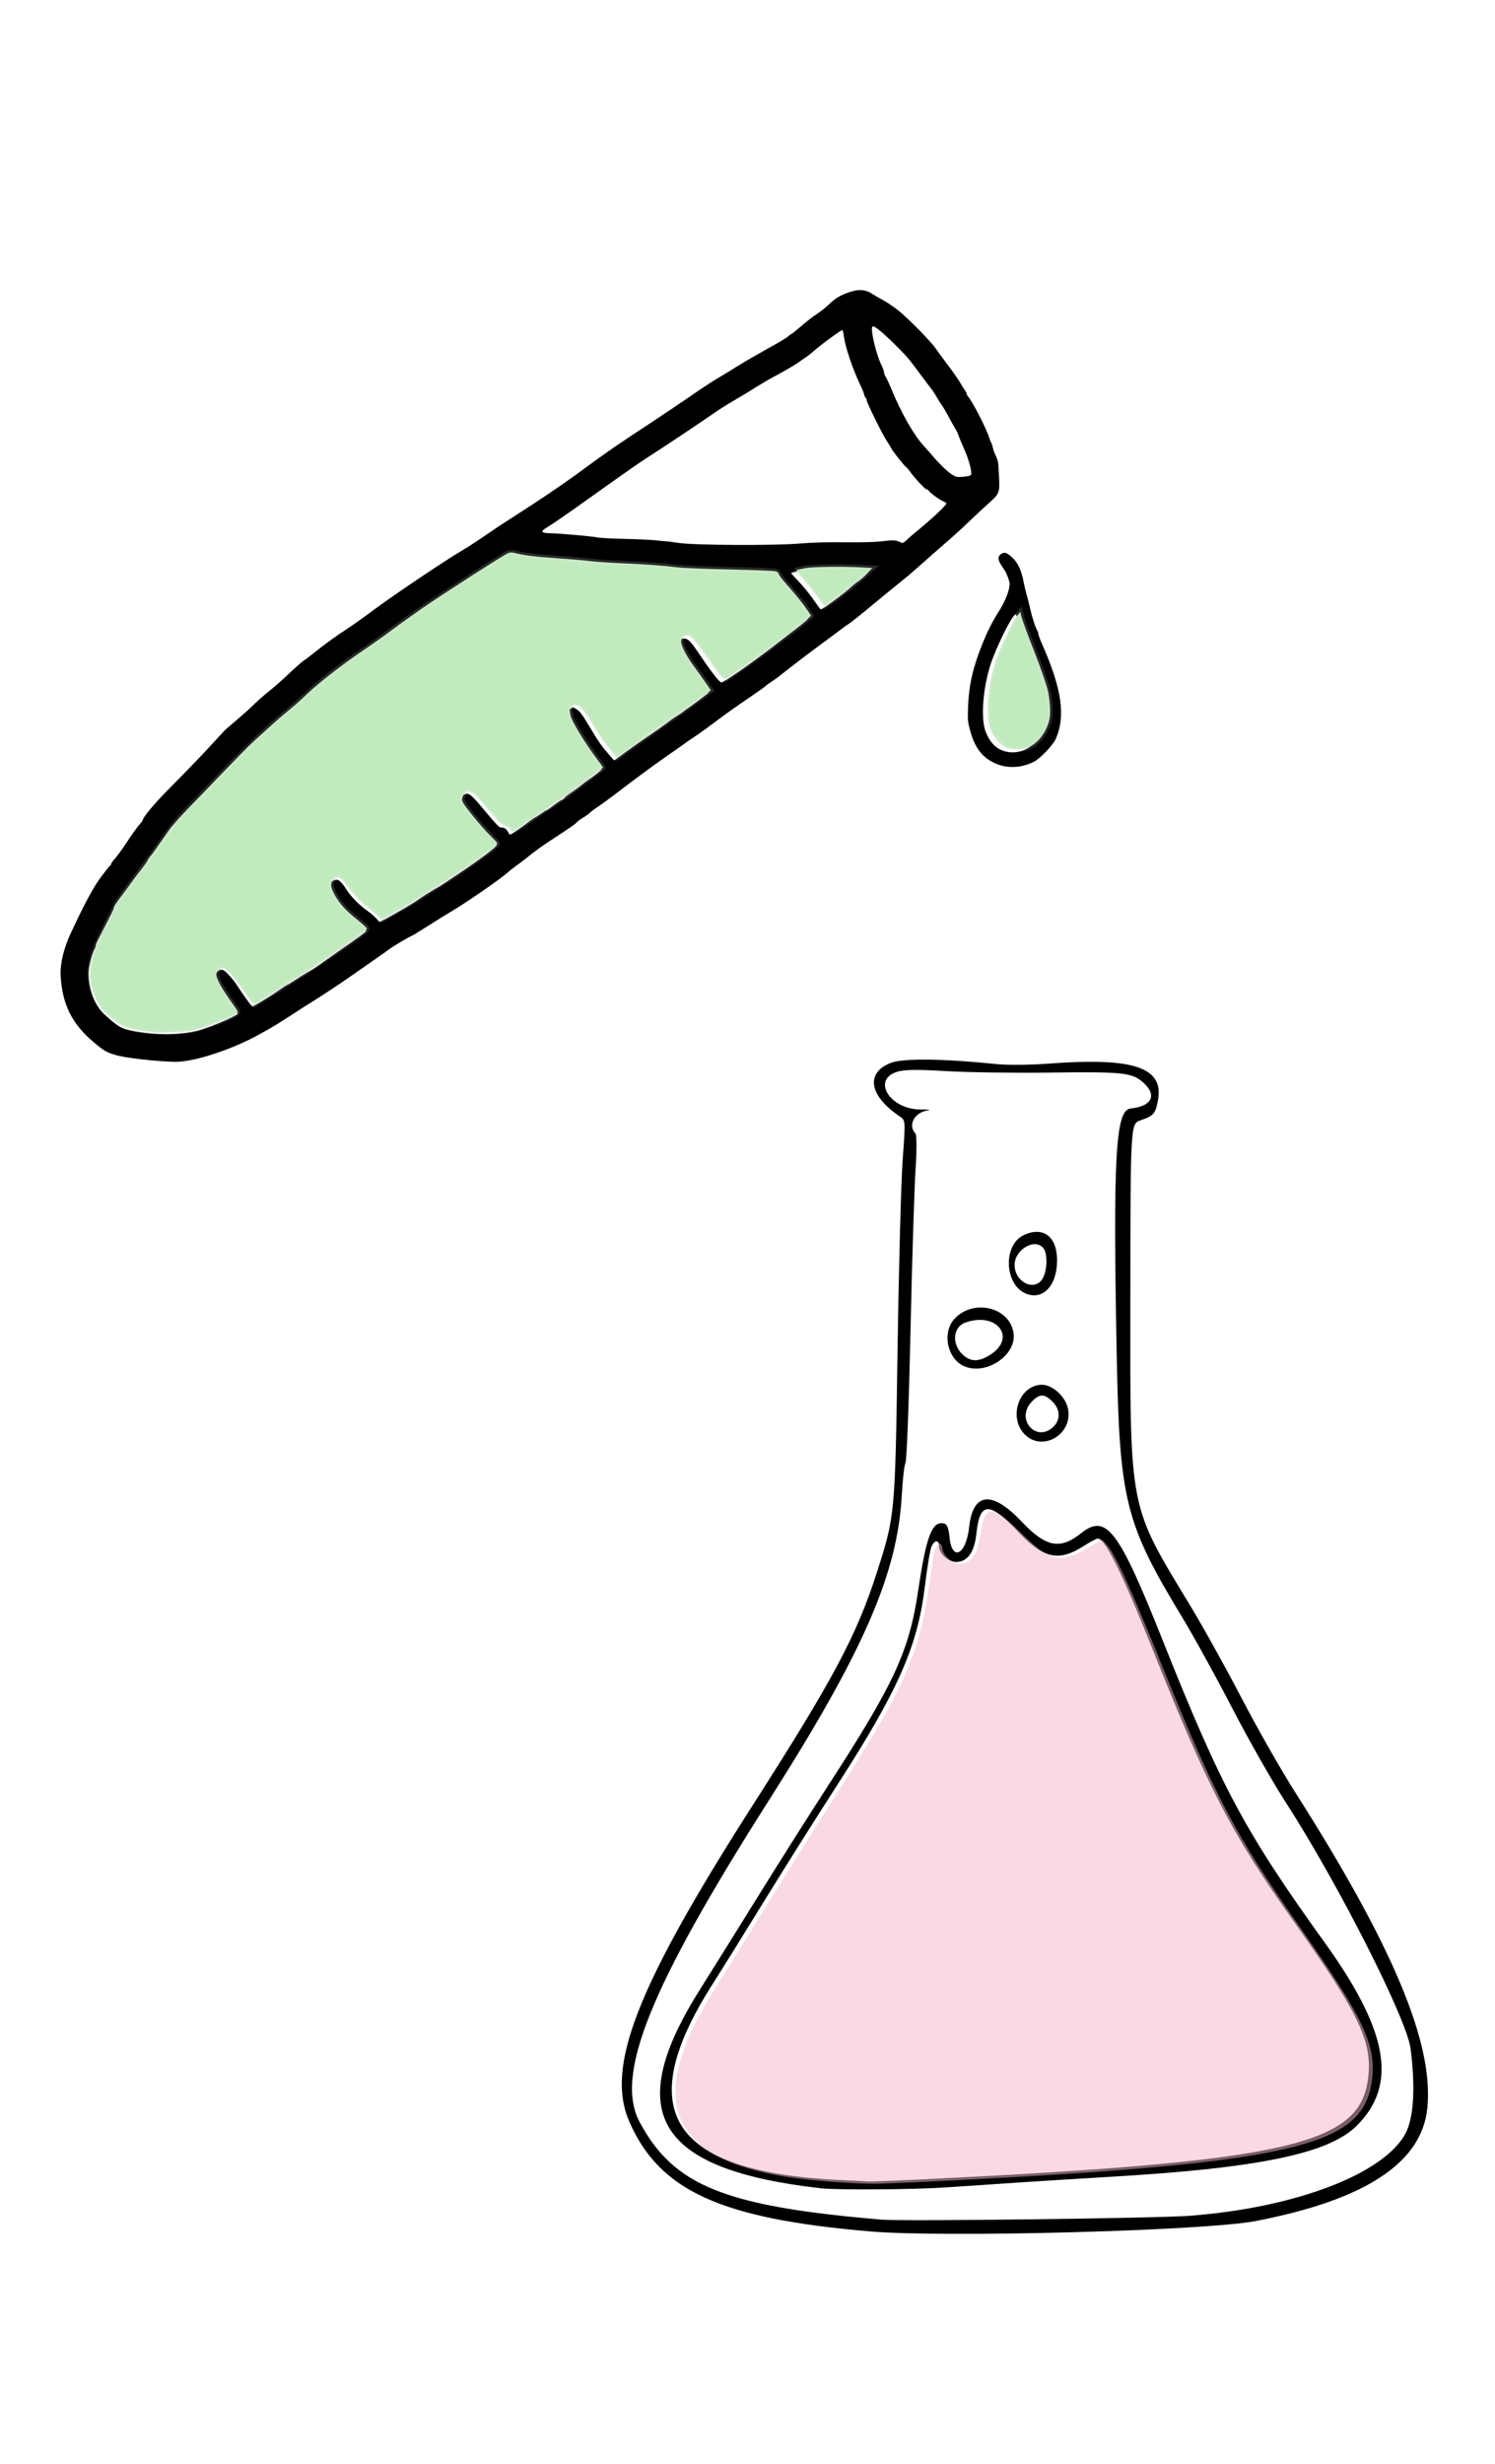 <?xml version="1.0" encoding="UTF-8" standalone="no"?>
<svg
   xmlns:dc="http://purl.org/dc/elements/1.1/"
   xmlns:cc="http://creativecommons.org/ns#"
   xmlns:rdf="http://www.w3.org/1999/02/22-rdf-syntax-ns#"
   xmlns:svg="http://www.w3.org/2000/svg"
   xmlns="http://www.w3.org/2000/svg"
   xmlns:sodipodi="http://sodipodi.sourceforge.net/DTD/sodipodi-0.dtd"
   xmlns:inkscape="http://www.inkscape.org/namespaces/inkscape"
   width="8.5in"
   height="14in"
   viewBox="0 0 1014.73 1671.32"
   version="1.1"
   id="svg840"
   inkscape:version="1.0 (4035a4fb49, 2020-05-01)"
   sodipodi:docname="titration.svg">
  <style
     id="style1403"></style>
  <defs
     id="defs834" />
  <sodipodi:namedview
     id="base"
     pagecolor="#ffffff"
     bordercolor="#666666"
     borderopacity="1.0"
     inkscape:pageopacity="0.0"
     inkscape:pageshadow="2"
     inkscape:zoom="0.3160573"
     inkscape:cx="486.94464"
     inkscape:cy="355.29112"
     inkscape:document-units="mm"
     inkscape:current-layer="g1453"
     inkscape:document-rotation="0"
     showgrid="false"
     scale-x="1e-05"
     units="mm"
     inkscape:window-width="1920"
     inkscape:window-height="1051"
     inkscape:window-x="-9"
     inkscape:window-y="-9"
     inkscape:window-maximized="1" />
  <g
     inkscape:label="Layer 1"
     inkscape:groupmode="layer"
     id="layer1">
    <g
       id="g1453"
       transform="matrix(1.753,0,0,1.753,-856.261,349.922)">
      <path
         id="path881"
         d="m 825.341,663.874 c -57.808,-4.915 -81.488,-15.691 -93.189,-42.407 -9.343,-21.333 2.747,-52.219 48.3,-123.382 30.604,-47.81 39.728,-64.929 47.47,-89.066 7.121,-22.201 7.107,-22.047 8.064,-86.378 0.479,-32.165 1.371,-65.287 1.984,-73.606 1.113,-15.116 1.112,-15.125 -1.142,-16.637 -11.903,-7.982 -13.366,-16.925 -3.392,-20.735 4.741,-1.811 20.423,-1.622 40.807,0.491 4.159,0.431 13.234,0.353 20.166,-0.173 33.026,-2.507 44.774,1.427 42.395,14.196 -0.97,5.206 -1.629,5.962 -6.726,7.717 -3.907,1.345 -3.907,1.345 -3.96,68.741 -0.065,83.206 -0.795,79.472 23.332,119.323 4.868,8.041 13.762,24.056 19.763,35.589 6.001,11.533 15.304,27.867 20.673,36.299 38.001,59.683 53.747,97.28 51.22,122.298 -2.139,21.167 -23.942,35.509 -66.444,43.707 -19.518,3.765 -120.391,6.482 -149.321,4.023 z m 123.515,-6.038 c 41.155,-3.056 75.666,-16.246 83.898,-32.064 3.101,-5.958 3.781,-17.843 1.869,-32.668 -1.482,-11.499 -28.187,-64.119 -48.402,-95.377 -5.063,-7.829 -14.334,-24.138 -20.601,-36.242 -6.267,-12.104 -14.954,-27.877 -19.303,-35.052 -22.291,-36.77 -24.397,-45.213 -25.489,-102.164 -1.461,-76.199 -0.441,-94.314 5.342,-94.913 8.543,-0.885 10.504,-5.394 4.533,-10.418 -4.158,-3.499 -7.916,-3.861 -36.294,-3.494 -13.587,0.175 -31.531,-0.087 -39.875,-0.583 -11.339,-0.674 -16.115,-0.591 -18.906,0.33 -9.701,3.202 -2.475,14.545 9.252,14.522 3.118,-0.007 4.307,0.183 2.644,0.419 -5.015,0.712 -7.633,5.727 -4.631,8.872 0.542,0.568 0.563,6.298 0.052,14.066 -0.474,7.209 -1.349,35.275 -1.944,62.368 -0.595,27.093 -1.464,50.007 -1.932,50.919 -0.468,0.912 -1.124,6.65 -1.458,12.75 -1.653,30.246 -14.749,60.281 -51.4,117.883 -46.24,72.672 -59.816,106.449 -50.081,124.597 13.225,24.654 32.985,32.608 93.75,37.738 8.209,0.693 106.097,-0.531 118.978,-1.487 z M 806.184,647.17 c -63.891,-7.283 -77.006,-29.214 -46.343,-77.496 3.17,-4.991 12.685,-20.24 21.145,-33.887 8.46,-13.647 20.797,-33.157 27.417,-43.357 26.418,-40.706 32.044,-52.857 35.629,-76.948 3.065,-20.595 5.295,-26.456 9.746,-25.611 1.37,0.26 1.936,1.574 2.317,5.377 0.964,9.627 6.442,6.798 7.603,-3.925 1.456,-13.456 8.809,-14.268 20.218,-2.233 9.514,10.037 14.942,11.119 23.131,4.611 9.741,-7.741 14.472,-1.531 31.608,41.485 22.654,56.869 31.892,74.089 62.74,116.951 24.711,34.334 28.303,55.132 12.256,70.953 -10.883,10.729 -38.08,16.327 -95.545,19.665 -10.537,0.612 -26.19,1.586 -34.786,2.164 -8.596,0.578 -21.527,1.447 -28.736,1.932 -12.575,0.845 -42.086,1.041 -48.398,0.321 z m 38.315,-3.383 c 140.699,-6.831 169.769,-13.213 173.525,-38.094 2.195,-14.545 -2.673,-25.097 -28.224,-61.177 -24.605,-34.744 -33.375,-51.63 -55.269,-106.424 -11.56,-28.929 -18.214,-42.348 -20.997,-42.348 -0.498,0 -3.051,1.361 -5.674,3.025 -9.516,6.035 -15.366,4.744 -25.105,-5.537 -11.309,-11.939 -14.946,-11.814 -16.239,0.559 -0.755,7.227 -3.463,11.029 -7.855,11.029 -3.067,0 -6.6,-3.238 -6.6,-6.05 0,-2.714 -1.835,-2.56 -2.998,0.252 -0.516,1.248 -1.668,8.29 -2.561,15.65 -2.77,22.84 -10.409,40.09 -33.814,76.357 -7.874,12.2 -20.451,32.165 -27.95,44.365 -7.499,12.2 -16.743,27.07 -20.542,33.043 -31.646,49.754 -15.705,72.922 52.07,75.675 3.882,0.158 7.512,0.359 8.066,0.447 0.555,0.088 9.629,-0.258 20.166,-0.77 z M 885.258,355.489 c -6.582,-6.581 -2.2,-19.235 6.661,-19.235 4.165,0 9.202,4.685 10.082,9.376 1.843,9.823 -9.878,16.724 -16.743,9.859 z m 11.169,-3.102 c 2.725,-2.725 2.539,-6.627 -0.458,-9.625 -3.168,-3.168 -5.087,-3.123 -8.16,0.193 -6.289,6.785 2.093,15.957 8.619,9.432 z m -35.41,-23.698 c -5.842,-3.175 -7.609,-12.468 -3.335,-17.547 7.049,-8.377 21.67,-5.193 23.205,5.053 1.34,8.951 -11.515,17.033 -19.869,12.493 z m 10.945,-4.112 c 10.224,-6.612 2.457,-16.649 -9.625,-12.437 -5.27,1.837 -5.497,9.067 -0.41,13.068 2.848,2.24 5.891,2.049 10.035,-0.631 z m 13.765,-23.593 c -8.375,-3.384 -9.01,-18.789 -0.932,-22.622 7.414,-3.518 12.812,0.372 12.947,9.331 0.15,9.96 -5.31,16 -12.015,13.291 z m 6.277,-5.599 c 1.976,-3.016 2.206,-9.878 0.404,-12.05 -3.305,-3.982 -11.105,0.61 -11.105,6.537 0,6.536 7.499,10.4 10.701,5.513 z"
         style="fill:#000000;fill-opacity:1;stroke-width:1.008" />
      <g
         transform="matrix(0.353,0,0,0.353,494.786,-165.405)"
         id="g843">
        <g
           transform="matrix(0.112,0,0,-0.112,-75.287,1317.609)"
           fill="#000000"
           stroke="none"
           id="g6">
          <path
             d="m 8802,9760 c -76,-29 -115,-55 -185,-122 -23,-22 -71,-59 -107,-83 -36,-23 -105,-77 -153,-119 -49,-42 -92,-76 -95,-76 -4,0 -19,-11 -34,-25 -14,-13 -102,-66 -195,-116 -92,-51 -220,-125 -283,-164 -63,-40 -151,-93 -195,-119 -44,-25 -132,-82 -195,-125 -177,-122 -403,-274 -649,-435 -196,-130 -312,-211 -560,-394 -150,-109 -353,-246 -611,-411 -80,-51 -165,-107 -190,-124 -136,-94 -261,-176 -305,-201 -159,-92 -682,-443 -877,-589 -84,-63 -187,-136 -228,-163 -161,-107 -227,-154 -378,-274 -31,-25 -69,-53 -83,-62 -14,-9 -75,-63 -135,-120 -60,-57 -143,-130 -184,-163 -41,-32 -106,-88 -144,-124 -37,-36 -73,-70 -80,-76 -6,-5 -43,-37 -81,-71 -39,-33 -83,-71 -99,-85 -37,-30 -39,-32 -165,-170 -103,-112 -193,-206 -456,-473 -116,-118 -225,-250 -225,-273 0,-4 -10,-19 -23,-33 -30,-33 -82,-106 -154,-215 -33,-49 -76,-108 -96,-130 -20,-22 -37,-45 -37,-52 0,-6 -4,-13 -9,-15 -5,-1 -45,-52 -89,-111 -75,-100 -160,-258 -295,-547 -71,-150 -107,-303 -101,-420 15,-278 110,-471 319,-647 105,-89 127,-102 217,-129 100,-30 402,-64 588,-67 185,-2 568,124 835,276 22,13 67,38 100,56 33,19 112,68 175,109 63,41 131,85 150,97 140,86 326,208 436,285 58,41 169,118 245,171 77,53 147,103 157,111 22,19 207,128 217,128 4,0 72,42 151,92 80,51 179,113 222,138 152,89 503,331 567,391 11,11 45,37 75,59 30,22 66,49 80,60 14,10 54,42 89,70 36,28 97,72 135,97 202,132 296,196 296,203 0,5 26,25 59,44 32,20 64,43 72,52 7,9 37,31 66,50 30,19 104,73 166,120 216,165 373,281 479,355 59,41 131,91 160,112 89,64 113,80 188,130 39,27 126,90 193,141 67,51 194,141 282,200 88,60 171,118 185,131 14,13 39,31 56,41 17,11 48,33 69,49 21,17 64,50 96,75 99,78 190,147 304,231 155,114 163,120 215,160 25,20 55,41 66,47 20,10 152,116 254,202 44,37 269,221 339,277 19,16 80,69 135,118 55,50 152,134 215,189 64,54 171,151 237,215 67,64 156,147 198,184 107,96 109,102 102,262 -3,72 -8,140 -12,151 -7,23 -23,63 -34,84 -4,9 -11,31 -15,50 -4,19 -11,40 -15,45 -4,6 -13,28 -20,50 -27,88 -166,359 -207,403 -7,7 -13,19 -13,26 0,7 -9,24 -19,37 -10,14 -31,47 -46,74 -16,27 -69,104 -119,170 -50,66 -104,140 -121,165 -44,65 -277,302 -370,375 -44,34 -109,78 -145,97 -36,19 -87,49 -114,66 -66,42 -138,43 -244,2 z m 348,-384 c 89,-77 243,-232 278,-281 20,-27 39,-52 42,-55 3,-3 34,-45 70,-94 36,-48 77,-102 91,-120 14,-17 38,-53 53,-81 16,-27 39,-64 52,-82 13,-17 45,-71 70,-120 26,-48 55,-99 64,-113 9,-14 25,-47 34,-75 10,-27 31,-77 46,-110 51,-112 85,-240 71,-264 -5,-8 -36,-15 -74,-18 -58,-5 -71,-3 -109,20 -42,25 -134,113 -199,192 -18,22 -55,63 -81,91 -96,105 -220,321 -317,557 -22,54 -47,107 -56,120 -8,12 -15,31 -15,42 0,11 -12,43 -25,70 -53,105 -111,355 -89,378 9,8 42,-12 94,-57 z m -375,-28 c 13,-111 85,-323 165,-493 16,-33 32,-72 35,-88 4,-15 11,-30 16,-33 5,-3 9,-12 9,-21 0,-24 156,-339 199,-403 20,-30 40,-62 43,-70 8,-21 128,-173 145,-183 7,-4 23,-23 36,-41 38,-56 149,-176 163,-176 7,0 17,-6 21,-13 12,-21 102,-86 139,-102 19,-8 34,-18 34,-23 0,-19 -153,-162 -309,-288 -13,-10 -31,-26 -40,-34 -80,-74 -75,-71 -107,-55 -40,19 -72,20 -179,6 -56,-7 -190,-11 -355,-9 -175,2 -324,-2 -440,-12 -251,-22 -1039,-18 -1195,6 -60,9 -117,16 -125,16 -8,0 -51,4 -95,9 -44,5 -179,11 -300,14 -121,2 -245,9 -275,15 -65,12 -369,39 -455,40 -33,0 -67,5 -75,10 -16,10 -4,22 66,65 38,23 173,116 254,174 30,22 78,56 105,75 28,19 88,62 135,96 47,33 101,71 120,85 19,14 80,56 135,95 103,73 176,122 325,218 104,67 427,283 533,357 42,30 132,87 200,126 67,39 163,97 212,129 50,31 135,81 190,110 94,50 215,121 239,141 6,5 30,22 53,37 23,15 56,41 75,57 65,60 271,212 290,214 3,1 9,-23 13,-51 z M 5534,7191 c 34,-11 148,-31 193,-35 71,-7 195,-16 263,-20 210,-13 268,-19 295,-27 17,-5 104,-11 195,-14 203,-6 468,-23 575,-36 177,-23 296,-29 652,-32 389,-3 403,-5 403,-47 0,-10 44,-65 98,-123 54,-57 121,-137 148,-177 27,-39 55,-80 62,-90 15,-21 45,4 -348,-298 -218,-166 -471,-342 -493,-342 -8,0 -36,28 -63,63 -48,62 -68,89 -172,242 -67,99 -95,125 -132,125 -44,0 -62,-33 -49,-88 9,-42 106,-200 154,-252 13,-14 48,-62 79,-108 l 56,-84 -68,-52 c -37,-28 -89,-67 -117,-86 -27,-18 -52,-37 -55,-40 -3,-4 -32,-24 -65,-45 -33,-20 -78,-52 -100,-70 -22,-17 -98,-71 -170,-120 -71,-48 -179,-124 -239,-168 l -109,-81 -31,35 c -90,102 -115,137 -206,289 -81,135 -98,157 -137,181 -30,19 -34,19 -49,5 -8,-9 -20,-16 -26,-16 -17,0 -2,-92 20,-131 96,-168 149,-250 235,-364 l 69,-90 -34,-28 c -18,-16 -55,-44 -83,-62 -27,-19 -59,-42 -70,-52 -11,-10 -55,-43 -97,-72 -43,-29 -78,-57 -78,-61 0,-4 -12,-12 -26,-19 -15,-6 -52,-32 -84,-56 -32,-25 -62,-45 -66,-45 -3,0 -29,-16 -55,-35 -27,-19 -52,-35 -55,-35 -4,0 -52,-34 -89,-63 -37,-29 -151,-107 -157,-107 -4,0 -14,13 -22,29 -16,29 -34,41 -65,41 -20,0 -50,31 -160,163 -143,172 -166,189 -215,152 -11,-8 -16,-15 -11,-15 5,0 4,-5 -3,-12 -28,-28 -12,-63 79,-173 150,-182 180,-216 223,-247 23,-16 41,-34 41,-40 0,-17 -147,-128 -350,-265 -104,-70 -199,-133 -210,-139 -64,-35 -176,-106 -224,-141 -33,-24 -220,-133 -299,-175 l -64,-33 -31,36 c -18,19 -52,49 -77,66 -81,56 -167,142 -211,210 -65,104 -99,123 -146,84 -37,-31 -30,-72 28,-167 53,-86 108,-143 221,-229 79,-60 97,-84 76,-99 -8,-6 -28,-21 -44,-34 -16,-12 -57,-41 -91,-65 -34,-23 -128,-89 -210,-147 -81,-58 -155,-109 -165,-115 -9,-5 -43,-25 -75,-44 -32,-19 -84,-52 -115,-73 -31,-21 -60,-38 -64,-38 -3,0 -34,-20 -68,-44 -82,-58 -257,-166 -271,-166 -10,0 -82,98 -156,213 -17,26 -53,71 -79,98 -39,41 -53,50 -76,47 -20,-2 -33,-12 -42,-31 -12,-25 -12,-35 4,-75 17,-45 102,-179 171,-270 18,-24 33,-48 33,-53 0,-17 -236,-120 -360,-158 -177,-53 -437,-57 -674,-10 -107,21 -140,41 -269,159 -97,88 -157,244 -157,407 0,56 34,191 60,235 6,10 10,23 10,30 0,7 10,33 23,58 24,46 78,153 128,251 16,31 29,63 29,70 0,8 29,52 65,99 36,47 84,112 107,145 23,33 63,86 90,118 26,32 55,72 64,90 9,18 23,39 31,47 13,14 58,77 182,255 27,39 119,142 205,230 86,88 228,234 314,324 233,244 298,308 402,396 51,44 110,96 131,117 20,20 58,53 84,73 72,54 164,135 204,179 69,74 392,324 559,431 98,64 147,98 294,211 137,105 434,306 691,469 83,53 202,129 332,213 83,54 98,58 149,43 z m 3492,-144 c 7,-7 -85,-94 -117,-112 -10,-6 -36,-27 -57,-46 -60,-58 -293,-230 -302,-224 -5,3 -39,48 -75,100 -36,52 -99,130 -140,172 -41,43 -75,80 -75,84 0,3 35,12 78,18 42,7 84,14 92,16 29,5 590,-2 596,-8 z"
             id="path2" />
          <path
             d="m 10312,7204 c -30,-21 -28,-56 6,-106 15,-22 30,-46 34,-52 19,-28 48,-107 48,-128 0,-66 -43,-174 -109,-278 -61,-94 -111,-196 -163,-325 -89,-225 -126,-387 -135,-595 -5,-135 -4,-152 20,-241 44,-164 116,-260 237,-317 119,-57 262,-52 390,13 57,29 182,159 209,217 101,222 64,490 -128,926 -23,51 -41,101 -41,111 0,9 -4,21 -8,27 -14,15 -50,124 -68,204 -9,41 -25,104 -35,139 -10,35 -24,91 -30,125 -26,139 -66,216 -143,274 -35,26 -54,28 -84,6 z m 163,-631 c 3,-21 20,-72 37,-113 16,-41 36,-93 43,-115 7,-22 28,-74 45,-115 36,-85 124,-331 134,-372 6,-29 11,-65 21,-171 16,-167 -66,-327 -201,-393 -104,-51 -235,-32 -310,45 -44,45 -82,119 -94,182 -32,165 5,457 82,659 79,206 206,448 228,435 4,-3 11,-22 15,-42 z"
             id="path4" />
        </g>
        <path
           style="fill:#c1ebbe;stroke:#e6e6e6;stroke-width:7.44;stroke-miterlimit:10;stroke-opacity:0.177"
           d="m 196.762,1378.902 c -18.772,-1.94 -32.845,-4.959 -41.048,-8.805 -8.371,-3.925 -24.671,-17.228 -31.184,-25.451 -5.861,-7.4 -12.78,-22.667 -14.98,-33.054 -5.359,-25.3 -0.249,-45.649 22.858,-91.02 6.822,-13.395 12.403,-25.016 12.403,-25.825 0,-1.438 17.269,-25.563 36.62,-51.157 5.334,-7.055 18.262,-24.949 28.728,-39.765 10.466,-14.816 22.054,-30.401 25.75,-34.634 3.696,-4.233 29.764,-31.501 57.929,-60.596 48.272,-49.866 74.192,-74.523 105.901,-100.743 7.488,-6.192 18.564,-16.016 24.614,-21.831 18.729,-18.003 53.463,-44.945 86.039,-66.737 9.524,-6.371 27.13,-18.911 39.124,-27.866 11.994,-8.955 31.908,-23.225 44.255,-31.711 32.6,-22.409 120.475,-78.775 125.575,-80.549 3.439,-1.196 5.734,-1.149 10.903,0.226 11.45,3.044 31.309,5.418 62.988,7.53 16.932,1.129 37.135,2.868 44.896,3.865 7.761,0.997 28.252,2.429 45.537,3.182 36.996,1.612 60.273,3.294 81.454,5.888 9.428,1.155 39.501,2.422 77.606,3.271 34.217,0.762 64.316,1.911 66.887,2.554 3.324,0.83 4.893,2.039 5.431,4.184 0.416,1.659 5.24,8.09 10.719,14.292 15.726,17.801 24.636,28.81 30.808,38.065 l 5.721,8.579 -4.837,4.248 c -22.716,19.952 -116.567,88.268 -121.261,88.268 -2.442,0 -10.534,-10.101 -27.566,-34.412 -16.64,-23.751 -22.329,-29.725 -28.304,-29.725 -4.419,0 -8.148,4.357 -8.148,9.521 0,5.69 8.144,21.495 17.897,34.734 4.158,5.644 11.642,16.131 16.631,23.305 l 9.071,13.043 -16.573,12.282 c -9.115,6.755 -22.244,16.231 -29.175,21.059 -43.006,29.95 -73.078,51.218 -87.395,61.81 l -4.242,3.138 -4.43,-5.105 c -9.675,-11.15 -19.656,-25.129 -29.288,-41.022 -11.87,-19.584 -17.483,-26.869 -22.839,-29.639 -3.609,-1.866 -4.236,-1.843 -8.236,0.312 -4.788,2.579 -5.217,4.681 -2.954,14.498 2,8.678 21.368,40.292 39.264,64.09 4.458,5.928 8.098,11.123 8.09,11.545 -0.008,0.422 -10.201,8.27 -22.651,17.442 -12.45,9.172 -24.709,18.439 -27.243,20.593 -2.534,2.155 -14.131,10.152 -25.772,17.773 -11.641,7.62 -23.474,15.516 -26.296,17.546 -12.535,9.016 -27.538,19.193 -29.278,19.861 -1.218,0.467 -2.74,-0.695 -4.243,-3.238 -1.623,-2.747 -3.92,-4.392 -7.47,-5.348 -5.745,-1.547 -8.11,-3.833 -26.254,-25.372 -6.893,-8.182 -14.931,-17.042 -17.864,-19.687 -8.156,-7.358 -14.786,-6.278 -18.12,2.951 -1.412,3.908 -1.343,5.139 0.483,8.671 3.655,7.069 27.755,36.275 39.681,48.089 11.31,11.204 11.377,11.308 9.009,13.989 -5.941,6.726 -55.203,41.271 -83.84,58.792 -9.524,5.827 -22.223,13.867 -28.22,17.866 -10.127,6.753 -41.234,25.081 -51.148,30.135 l -4.328,2.207 -5.934,-5.69 c -3.263,-3.13 -9.397,-8.327 -13.63,-11.549 -10.139,-7.718 -23.148,-21.321 -30.604,-32.002 -9.212,-13.197 -14.045,-15.415 -20.518,-9.416 -4.829,4.475 -4.501,10.408 1.172,21.203 6.718,12.784 16.331,23.614 32.364,36.459 7.841,6.282 14.613,12.343 15.049,13.469 0.525,1.357 -0.58,3.13 -3.276,5.254 -11.323,8.924 -77.849,54.545 -92.589,63.496 -9.295,5.644 -24.437,15.205 -33.648,21.247 -9.211,6.042 -20.931,13.466 -26.045,16.5 l -9.298,5.515 -2.56,-3.031 c -1.408,-1.667 -7.727,-10.545 -14.043,-19.73 -13.594,-19.768 -24.359,-31.404 -29.052,-31.404 -4.091,0 -9.508,5.359 -9.508,9.406 0,6.429 7.505,20.013 23.442,42.431 9.028,12.699 9.035,12.716 6.327,14.908 -7.463,6.043 -48.831,21.697 -65.89,24.933 -13.125,2.49 -44.112,3.475 -59.443,1.891 z"
           id="path843"
           transform="scale(0.75)" />
        <path
           style="fill:#c1ebbe;stroke:#e6e6e6;stroke-width:7.44;stroke-miterlimit:10;stroke-opacity:0.177"
           d="m 1171.965,742.939 c -5.466,-7.52 -14.847,-19.126 -20.847,-25.791 -6,-6.665 -10.474,-12.506 -9.943,-12.98 0.531,-0.474 6.244,-1.804 12.695,-2.954 12.271,-2.189 56.497,-2.695 84.939,-0.973 l 13.289,0.805 -7.655,7.055 c -13.626,12.558 -49.617,40.878 -58.975,46.406 l -3.564,2.106 z"
           id="path845"
           transform="scale(0.75)" />
        <path
           style="fill:#c1ebbe;stroke:#e6e6e6;stroke-width:7.44;stroke-miterlimit:10;stroke-opacity:0.177"
           d="m 1451.915,964.793 c -6.435,-2.08 -11.137,-5.198 -16.322,-10.823 -10.853,-11.775 -14.466,-23.539 -14.432,-46.995 0.04,-27.181 5.488,-55.919 15.356,-80.992 7.038,-17.884 23.403,-50.748 28.026,-56.282 l 3.725,-4.459 0.974,4.459 c 1.103,5.049 10.626,31.285 18.634,51.339 9.705,24.303 19.195,51.745 21.05,60.871 2.918,14.352 3.774,31.214 2.023,39.825 -3.511,17.262 -15.342,33.814 -28.881,40.405 -4.906,2.388 -8.826,3.189 -16.676,3.407 -5.644,0.157 -11.709,-0.183 -13.477,-0.755 z"
           id="path847"
           transform="scale(0.75)" />
      </g>
      <path
         transform="scale(0.265)"
         id="path1442"
         d="m 3080.977,2433.682 c -61.489,-3.783 -95.713,-8.318 -131.32,-17.399 -58.367,-14.886 -92.706,-36.896 -109.457,-70.159 -7.003,-13.907 -9.669,-26.259 -9.696,-44.931 -0.026,-18.498 2.627,-32.69 10.608,-56.735 11.13,-33.531 21.512,-53.078 66.797,-125.759 16.388,-26.302 46.099,-74.124 66.026,-106.271 19.926,-32.147 57.513,-91.924 83.526,-132.838 73.057,-114.908 95.483,-154.569 114.554,-202.589 15.001,-37.771 21.849,-65.662 29.692,-120.925 5.952,-41.938 7.104,-47.362 11.124,-52.326 3.564,-4.401 5.657,-3.006 6.87,4.579 2.014,12.596 17.741,24.122 30.07,22.039 8.423,-1.423 17.033,-9.491 20.734,-19.427 1.609,-4.319 4.095,-15.367 5.525,-24.552 6.668,-42.83 15.62,-43.172 57.26,-2.191 28.032,27.589 37.676,34.034 55.406,37.03 8.58,1.45 22.773,-2.356 36.119,-9.685 5.859,-3.217 14.704,-8.091 19.657,-10.831 l 9.005,-4.981 6.481,7.159 c 12.221,13.499 33.727,60.348 79.189,172.51 80.303,198.122 107.372,249.381 206.035,390.165 88.998,126.993 107.849,166.643 102.469,215.535 -2.64,23.99 -9.536,40.678 -22.812,55.204 -43.574,47.677 -163.09,69.429 -485.015,88.275 -48.478,2.838 -147.085,7.904 -176.865,9.086 -12.107,0.481 -28.162,1.133 -35.677,1.45 -7.515,0.317 -28.352,-0.327 -46.304,-1.432 z"
         style="fill:#f4b5c6;fill-opacity:0.5;stroke:#e6e6e6;stroke-width:2.024;stroke-opacity:0.177" />
    </g>
  </g>
</svg>
